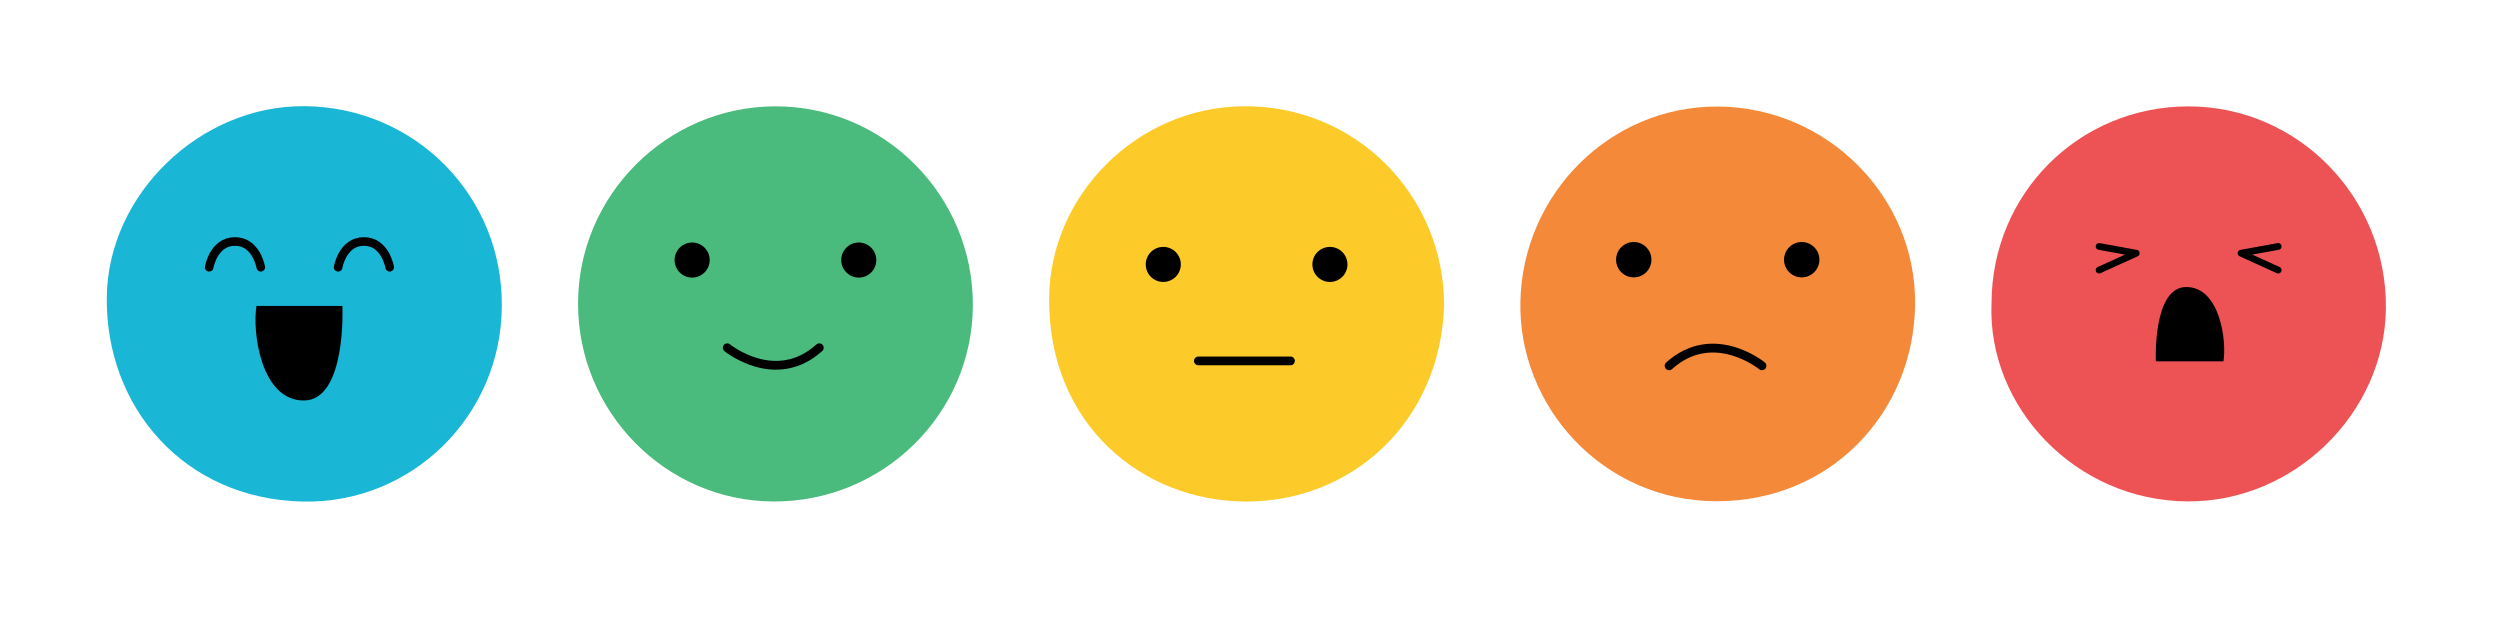 <?xml version="1.0" encoding="utf-8"?>
<!-- Generator: Adobe Illustrator 26.0.1, SVG Export Plug-In . SVG Version: 6.00 Build 0)  -->
<svg version="1.1" id="Capa_1" xmlns="http://www.w3.org/2000/svg" xmlns:xlink="http://www.w3.org/1999/xlink" x="0px" y="0px"
	 viewBox="0 0 1920 475" style="enable-background:new 0 0 1920 475;" xml:space="preserve">
<style type="text/css">
	.st0{fill:#19B6D5;}
	.st1{fill:none;stroke:#000000;stroke-width:6.601;stroke-linecap:round;stroke-miterlimit:10;}
	.st2{fill:#4BBA7D;}
	.st3{fill:none;stroke:#000000;stroke-width:6.736;stroke-linecap:round;stroke-miterlimit:10;}
	.st4{fill:#FCCB29;}
	.st5{fill:#ED5354;}
	.st6{fill:none;stroke:#000000;stroke-width:5.191;stroke-linecap:round;stroke-linejoin:round;stroke-miterlimit:10;}
	.st7{fill:#F38939;}
	.st8{fill:none;stroke:#000000;stroke-width:6.789;stroke-linecap:round;stroke-miterlimit:10;}
</style>
<g>
	<path class="st0" d="M385.38,235.37c-0.45,83.89-69.02,151.77-153.16,149.83c-90.69-2.07-151.3-72.33-150.21-157.13
		c1-79.17,71.99-147.39,152.23-146.53C319.18,82.46,386.38,150.85,385.38,235.37z"/>
	<g>
		<path class="st1" d="M160.66,205.26c0,0,3.3-19.8,19.8-19.8s19.8,19.8,19.8,19.8"/>
		<path class="st1" d="M259.68,205.26c0,0,3.3-19.8,19.8-19.8c16.5,0,19.8,19.8,19.8,19.8"/>
		<path d="M196.97,234.97h66.01c0,0,3.3,72.61-29.7,72.61S193.67,254.77,196.97,234.97z"/>
	</g>
</g>
<g>
	<path class="st2" d="M747.16,234.78c-0.47,83.43-69.17,150.78-153.38,150.36c-82.63-0.41-150.01-68.88-149.83-152.26
		c0.17-82.82,68.01-150.8,150.91-151.21C679.02,81.23,747.63,150.22,747.16,234.78z"/>
	<g>
		<circle cx="531.57" cy="199.72" r="13.47"/>
		<circle cx="659.54" cy="199.72" r="13.47"/>
		<path class="st3" d="M558.51,267.07c0,0,37.05,30.31,70.72,0"/>
	</g>
</g>
<g>
	<path class="st4" d="M1109.06,234.29c-2.57,89.11-70.36,151.09-152.24,150.89c-79.55-0.19-151.89-59.23-151.1-156.34
		c0.64-78.54,66.89-146.09,148.43-147.22C1041.88,80.41,1109.18,150.95,1109.06,234.29z"/>
	<g>
		<circle cx="893.4" cy="203.08" r="13.47"/>
		<circle cx="1021.38" cy="203.08" r="13.47"/>
		<line class="st3" x1="920.35" y1="277.17" x2="991.07" y2="277.17"/>
	</g>
</g>
<g>
	<path class="st5" d="M1832.37,236.71c-0.78,80.73-70.63,148.86-152.23,148.37c-86.34-0.51-154-72.79-150.65-152.16
		c0.19-84.09,66.7-150.85,150.65-151.21C1764.53,81.36,1833.2,151.28,1832.37,236.71z"/>
	<g>
		<path d="M1707.6,277.52h-51.91c0,0-2.6-57.1,23.36-57.1C1705.01,220.42,1710.2,261.94,1707.6,277.52z"/>
		<polyline class="st6" points="1612.09,189.27 1640.65,194.46 1612.09,207.44 		"/>
		<polyline class="st6" points="1749.66,189.27 1721.11,194.46 1749.66,207.44 		"/>
	</g>
</g>
<g>
	<path class="st7" d="M1470.79,234.97c-1.47,82.01-64.74,150.21-152.73,149.98c-87.01-0.22-152.38-72.74-150.39-153.83
		c2.01-82.37,68.86-149.67,151.58-149.29C1403.03,82.23,1472.3,151.08,1470.79,234.97z"/>
	<g>
		<circle cx="1254.72" cy="199.45" r="13.58"/>
		<circle cx="1383.72" cy="199.45" r="13.58"/>
		<path class="st8" d="M1353.17,280.92c0,0-37.34-30.55-71.29,0"/>
	</g>
</g>
</svg>
